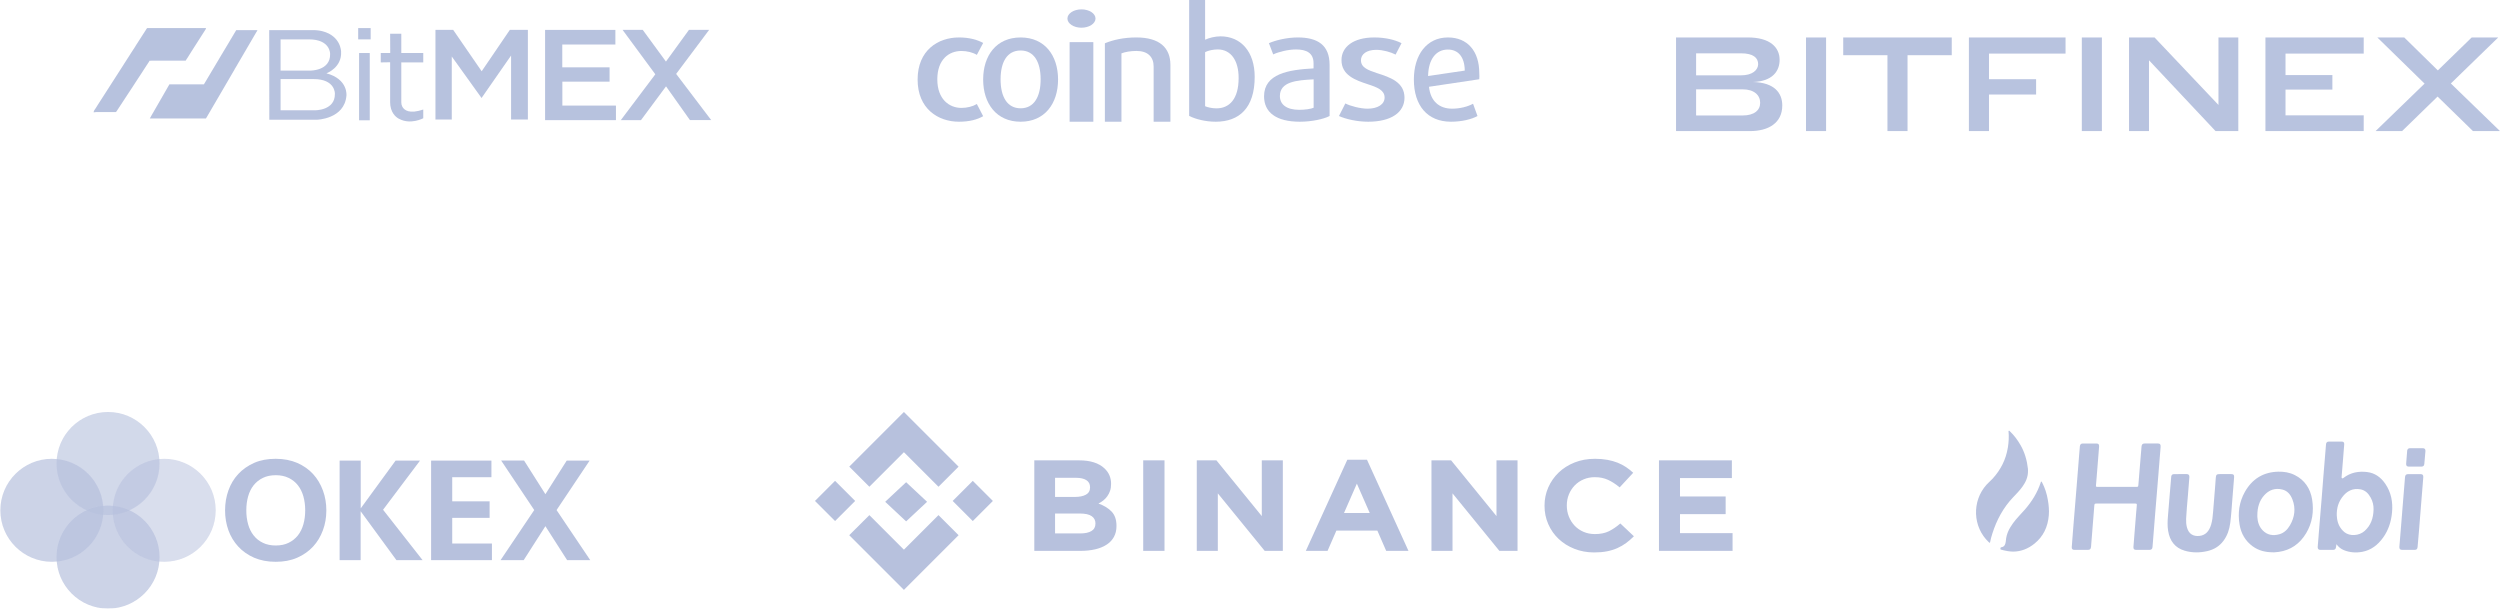 <?xml version="1.0" encoding="UTF-8"?>
<svg width="267px" height="65px" viewBox="0 0 267 65" version="1.1" xmlns="http://www.w3.org/2000/svg" xmlns:xlink="http://www.w3.org/1999/xlink">
    <!-- Generator: Sketch 64 (93537) - https://sketch.com -->
    <title>Group 30</title>
    <desc>Created with Sketch.</desc>
    <g id="Mobile" stroke="none" stroke-width="1" fill="none" fill-rule="evenodd">
        <g id="Mobile-Homepage" transform="translate(-18, -593)">
            <g id="Group-30" transform="translate(18, 593)">
                <g id="Group-28">
                    <g id="Group-16" opacity="0.703" transform="translate(9.885, 0)" fill-rule="nonzero">
                        <g id="bitmex" transform="translate(0, 3)" fill="#99A8D0">
                            <path d="M5.833,0 L12.115,0 C12.112,0.072 12.083,0.141 12.033,0.199 C11.82,0.514 11.629,0.843 11.42,1.158 C11.124,1.611 10.848,2.072 10.547,2.524 C10.357,2.848 10.142,3.163 9.939,3.482 C8.718,3.482 7.497,3.482 6.276,3.482 C6.213,3.482 6.149,3.485 6.086,3.488 C6.032,3.609 5.944,3.716 5.873,3.83 C5.78,3.96 5.704,4.1 5.612,4.23 C5.515,4.406 5.381,4.563 5.283,4.738 C5.081,5.035 4.892,5.336 4.694,5.636 C4.488,5.943 4.286,6.254 4.089,6.569 C4.006,6.681 3.929,6.796 3.859,6.914 C3.446,7.536 3.046,8.163 2.632,8.785 C2.597,8.852 2.551,8.914 2.495,8.969 C1.788,8.965 1.08,8.969 0.373,8.969 C0.286,8.97 0.2,8.981 0.115,9 C0.115,8.831 0.246,8.695 0.334,8.553 C0.441,8.362 0.583,8.185 0.69,7.994 C1.537,6.682 2.376,5.366 3.221,4.053 C3.412,3.768 3.576,3.477 3.769,3.197 C4.009,2.829 4.233,2.453 4.484,2.089 C4.563,1.937 4.671,1.798 4.758,1.649 C5.07,1.17 5.376,0.687 5.686,0.207 C5.723,0.133 5.772,0.063 5.833,0 Z" id="Path"></path>
                            <g id="Group" transform="translate(6.115, 0)">
                                <path d="M8.033,2.225 C8.434,1.558 8.822,0.883 9.229,0.218 L11.407,0.218 C11.438,0.22 11.47,0.225 11.501,0.233 C11.428,0.337 11.367,0.448 11.304,0.556 C10.778,1.453 10.255,2.35 9.733,3.248 C9.513,3.614 9.309,3.987 9.087,4.351 L9.065,4.358 L9.061,4.404 C8.037,6.151 7.016,7.9 5.999,9.65 C4.001,9.652 2.001,9.652 0.002,9.65 C0.116,9.424 0.251,9.208 0.377,8.988 C0.946,7.992 1.531,7.005 2.092,6.009 C3.32,6.007 4.548,6.007 5.777,6.009 C6.535,4.751 7.278,3.484 8.031,2.225 L8.033,2.225 Z" id="Path"></path>
                                <polygon id="Path" points="30.506 0.193 30.506 9.766 32.249 9.766 32.249 3.034 35.429 7.467 38.584 2.929 38.584 9.766 40.378 9.766 40.378 0.193 38.448 0.193 35.442 4.612 32.402 0.193"></polygon>
                                <polygon id="Path" points="22.351 2.662 23.49 2.662 23.49 9.846 22.351 9.846"></polygon>
                                <polygon id="Path" points="22.253 0 23.588 0 23.588 1.205 22.253 1.205"></polygon>
                                <path d="M25.667,0.603 L26.858,0.603 L26.858,2.662 L29.205,2.662 L29.205,3.665 L26.858,3.665 L26.858,7.933 C26.856,8.097 26.896,8.26 26.974,8.406 C27.176,8.77 27.723,9.202 29.205,8.698 L29.205,9.628 C29.205,9.628 27.853,10.356 26.628,9.693 C26.628,9.693 26.02,9.447 25.764,8.618 C25.698,8.396 25.665,8.166 25.667,7.935 L25.667,3.649 L24.664,3.665 L24.664,2.662 L25.676,2.662 L25.667,0.603 Z" id="Path"></path>
                                <polygon id="Path" points="42.215 0.193 42.215 9.83 49.783 9.83 49.783 8.277 44.06 8.277 44.06 5.72 49.103 5.72 49.103 4.191 44.052 4.191 44.052 1.756 49.723 1.756 49.723 0.193"></polygon>
                                <polygon id="Path" points="50.493 0.193 52.648 0.193 55.123 3.576 57.578 0.193 59.734 0.193 56.213 4.893 59.953 9.822 57.683 9.822 55.132 6.222 52.457 9.83 50.302 9.83 53.988 4.935"></polygon>
                                <path d="M18.864,4.83 C18.864,4.83 20.531,4.232 20.429,2.508 C20.429,2.508 20.415,0.851 18.454,0.339 C18.128,0.256 17.792,0.215 17.454,0.217 L12.751,0.217 L12.763,9.79 L17.827,9.79 C17.827,9.79 20.79,9.729 20.999,7.217 C20.999,7.217 21.211,5.461 18.864,4.83 L18.864,4.83 Z M13.966,1.205 L16.968,1.205 C19.323,1.198 19.256,2.775 19.256,2.775 C19.291,4.575 17.13,4.539 17.13,4.539 L13.966,4.539 L13.966,1.205 Z M17.64,8.778 L13.966,8.778 L13.966,5.445 L17.479,5.445 C19.834,5.437 19.766,7.015 19.766,7.015 C19.801,8.815 17.64,8.778 17.64,8.778 Z" id="Shape"></path>
                            </g>
                        </g>
                        <g id="Bitfinex_logo" transform="translate(168.692, 4)" fill="#9AA9D2">
                            <path d="M7.533,8.333 L2.568,8.333 L2.568,5.541 L7.533,5.541 C8.774,5.541 9.409,6.168 9.409,6.98 C9.409,7.764 8.788,8.333 7.533,8.333 Z M7.371,4.046 L2.568,4.046 L2.568,1.695 L7.371,1.695 C8.68,1.695 9.193,2.179 9.193,2.849 C9.193,3.462 8.599,4.046 7.371,4.046 Z M8.639,4.758 C10.731,4.687 11.486,3.59 11.486,2.393 C11.486,1.083 10.501,0 8.1,0 L0.423,0 L0.423,10 L8.329,10 C10.299,10 11.77,9.131 11.77,7.265 C11.77,5.94 10.947,4.815 8.639,4.758 Z M14.303,2.66453526e-15 L14.303,10 L16.448,10 L16.448,2.66453526e-15 L14.303,2.66453526e-15 Z M25.148,1.895 L29.87,1.895 L29.87,2.66453526e-15 L18.28,2.66453526e-15 L18.28,1.895 L23.003,1.895 L23.003,10 L25.148,10 L25.148,1.895 Z M31.702,2.66453526e-15 L31.702,10 L33.847,10 L33.847,6.097 L38.879,6.097 L38.879,4.459 L33.847,4.459 L33.847,1.724 L42.023,1.724 L42.023,2.66453526e-15 L31.702,2.66453526e-15 Z M43.761,2.66453526e-15 L43.761,10 L45.906,10 L45.906,2.66453526e-15 L43.761,2.66453526e-15 Z M50.935,2.436 L58.045,10 L60.474,10 L60.474,2.66453526e-15 L58.356,2.66453526e-15 L58.356,7.208 L51.529,2.66453526e-15 L48.804,2.66453526e-15 L48.804,10 L50.935,10 L50.935,2.436 Z M63.372,2.66453526e-15 L63.372,10 L73.868,10 L73.868,8.319 L65.517,8.319 L65.517,5.57 L70.522,5.57 L70.522,4.017 L65.517,4.017 L65.517,1.724 L73.868,1.724 L73.868,2.66453526e-15 L63.372,2.66453526e-15 Z M88.234,2.66453526e-15 L85.401,2.66453526e-15 L81.785,3.519 L78.196,2.66453526e-15 L75.323,2.66453526e-15 L80.369,4.929 L75.134,10 L77.967,10 L81.758,6.311 L85.536,10 L88.423,10 L83.175,4.915 L88.234,2.66453526e-15 Z" id="BITFINEX-Copy-3"></path>
                        </g>
                        <g id="coinbase" transform="translate(87.154, 0)" fill="#9AA9D2">
                            <path d="M5.384,13 C3.149,13 0.962,11.617 0.962,8.495 C0.962,5.363 3.149,4 5.384,4 C6.483,4 7.347,4.244 7.962,4.59 L7.288,5.861 C6.874,5.607 6.259,5.444 5.644,5.444 C4.296,5.444 3.066,6.359 3.066,8.475 C3.066,10.59 4.331,11.525 5.644,11.525 C6.259,11.525 6.874,11.363 7.288,11.108 L7.962,12.41 C7.323,12.776 6.483,13 5.384,13" id="Fill-1"></path>
                            <path d="M11.962,13 C9.384,13 7.962,11.058 7.962,8.495 C7.962,5.932 9.373,4 11.962,4 C14.539,4 15.962,5.922 15.962,8.495 C15.962,11.058 14.539,13 11.962,13 Z M11.962,5.393 C10.528,5.393 9.823,6.614 9.823,8.475 C9.823,10.336 10.528,11.566 11.962,11.566 C13.395,11.566 14.101,10.336 14.101,8.475 C14.101,6.614 13.395,5.393 11.962,5.393 Z" id="Fill-2"></path>
                            <path d="M18.462,2.96 C17.631,2.96 16.962,2.52 16.962,1.98 C16.962,1.44 17.631,1 18.462,1 C19.292,1 19.962,1.44 19.962,1.98 C19.962,2.52 19.277,2.96 18.462,2.96 Z M17.195,4.5 L19.729,4.5 L19.729,13 L17.195,13 L17.195,4.5 Z" id="Fill-3"></path>
                            <path d="M26.17,12.99 L26.17,7.111 C26.17,6.084 25.553,5.441 24.338,5.441 C23.689,5.441 23.092,5.555 22.732,5.7 L22.732,13 L20.962,13 L20.962,4.622 C21.837,4.259 22.959,4 24.328,4 C26.778,4 27.962,5.078 27.962,6.945 L27.962,13 L26.17,13" id="Fill-4"></path>
                            <path d="M32.797,13 C31.707,13 30.626,12.721 29.962,12.379 L29.962,0 L31.667,0 L31.667,4.244 C32.073,4.047 32.728,3.881 33.313,3.881 C35.484,3.881 36.962,5.517 36.962,8.208 C36.962,11.53 35.316,13 32.797,13 Z M33.015,5.279 C32.549,5.279 31.994,5.393 31.667,5.568 L31.667,11.344 C31.915,11.458 32.401,11.572 32.886,11.572 C34.245,11.572 35.246,10.588 35.246,8.342 C35.256,6.417 34.384,5.279 33.015,5.279 Z" id="Fill-5"></path>
                            <path d="M41.783,13 C39.249,13 37.962,11.993 37.962,10.285 C37.962,7.875 40.579,7.447 43.248,7.305 L43.248,6.756 C43.248,5.668 42.51,5.281 41.378,5.281 C40.548,5.281 39.53,5.536 38.938,5.81 L38.481,4.61 C39.187,4.305 40.381,4 41.565,4 C43.674,4 44.962,4.803 44.962,6.939 L44.962,12.39 C44.328,12.725 43.03,13 41.783,13 L41.783,13 Z M43.258,8.475 C41.451,8.566 39.654,8.719 39.654,10.254 C39.654,11.169 40.371,11.729 41.732,11.729 C42.303,11.729 42.978,11.637 43.258,11.505 L43.258,8.475 Z" id="Fill-6"></path>
                            <path d="M49.074,13 C47.911,13 46.69,12.725 45.962,12.39 L46.643,11.047 C47.16,11.322 48.252,11.607 49.015,11.607 C50.108,11.607 50.836,11.139 50.836,10.417 C50.836,9.634 50.072,9.329 49.062,9.003 C47.723,8.566 46.232,8.037 46.232,6.42 C46.232,4.997 47.512,4 49.732,4 C50.941,4 51.94,4.254 52.644,4.61 L52.01,5.831 C51.564,5.586 50.671,5.322 49.955,5.322 C48.898,5.322 48.311,5.8 48.311,6.431 C48.311,7.214 49.05,7.488 50.037,7.814 C51.423,8.261 52.962,8.759 52.962,10.447 C52.95,11.983 51.576,13 49.074,13" id="Fill-7"></path>
                            <path d="M60.947,8.464 L55.577,9.268 C55.739,10.824 56.689,11.607 58.048,11.607 C58.856,11.607 59.731,11.393 60.282,11.078 L60.757,12.39 C60.13,12.746 59.046,13 57.934,13 C55.387,13 53.962,11.251 53.962,8.495 C53.962,5.851 55.34,4 57.602,4 C59.702,4 60.947,5.475 60.947,7.803 C60.966,8.017 60.966,8.241 60.947,8.464 Z M57.592,5.292 C56.338,5.292 55.511,6.319 55.482,8.119 L59.398,7.539 C59.379,6.034 58.666,5.292 57.592,5.292 L57.592,5.292 Z" id="Fill-8"></path>
                        </g>
                    </g>
                    <g id="Group-21" transform="translate(0, 44)">
                        <g id="Group-38" opacity="0.566" transform="translate(211, 2)">
                            <g id="Group-4" transform="translate(0.038, 0)"></g>
                        </g>
                        <g id="download" opacity="0.703" transform="translate(86.077, 0)" fill="#98A6CF" fill-rule="nonzero">
                            <path d="M6.772,7.984 L10.461,4.294 L14.153,7.986 L16.3,5.839 L10.461,0 L4.625,5.837 L6.772,7.984 Z M3.108,7.353 L5.255,9.5 L3.108,11.647 L0.962,9.5 L3.108,7.353 Z M6.772,11.016 L10.461,14.706 L14.153,11.014 L16.301,13.16 L16.3,13.161 L10.461,19 L4.625,13.163 L4.622,13.16 L6.772,11.016 Z M19.962,9.501 L17.815,11.648 L15.668,9.501 L17.815,7.354 L19.962,9.501 Z" id="Shape"></path>
                            <path d="M12.934,9.591 L12.935,9.591 L10.699,7.5 L9.046,9.045 L9.046,9.045 L8.856,9.223 L8.465,9.589 L8.462,9.592 L8.465,9.595 L10.699,11.683 L12.935,9.593 L12.936,9.592 L12.934,9.591 Z M24.387,5.166 L29.18,5.166 C30.369,5.166 31.269,5.451 31.879,6.022 C32.351,6.464 32.586,7.012 32.586,7.666 L32.586,7.693 C32.586,7.97 32.55,8.214 32.476,8.425 C32.408,8.628 32.309,8.821 32.183,8.998 C32.064,9.166 31.92,9.317 31.757,9.447 C31.597,9.575 31.422,9.687 31.236,9.779 C31.834,9.991 32.305,10.278 32.648,10.642 C32.991,11.006 33.163,11.51 33.163,12.155 L33.163,12.182 C33.163,12.624 33.072,13.011 32.89,13.343 C32.708,13.674 32.447,13.95 32.108,14.171 C31.769,14.392 31.361,14.558 30.884,14.669 C30.407,14.779 29.878,14.834 29.298,14.834 L24.387,14.834 L24.387,5.166 Z M28.701,9.074 C29.203,9.074 29.602,8.994 29.897,8.833 C30.193,8.672 30.341,8.411 30.341,8.052 L30.341,8.025 C30.341,7.703 30.212,7.456 29.956,7.286 C29.7,7.116 29.331,7.03 28.848,7.03 L26.603,7.03 L26.603,9.074 L28.701,9.074 L28.701,9.074 Z M29.306,12.97 C29.809,12.97 30.202,12.885 30.488,12.714 C30.774,12.544 30.917,12.279 30.917,11.92 L30.917,11.892 C30.917,11.57 30.784,11.315 30.518,11.126 C30.252,10.937 29.824,10.843 29.232,10.843 L26.603,10.843 L26.603,12.97 L29.306,12.97 L29.306,12.97 Z M36.017,5.166 L38.293,5.166 L38.293,14.834 L36.017,14.834 L36.017,5.166 Z M41.739,5.166 L43.837,5.166 L48.683,11.119 L48.683,5.166 L50.929,5.166 L50.929,14.834 L48.994,14.834 L43.985,8.688 L43.985,14.834 L41.739,14.834 L41.739,5.166 Z M57.818,5.097 L59.916,5.097 L64.348,14.834 L61.969,14.834 L61.024,12.666 L56.65,12.666 L55.705,14.834 L53.385,14.834 L57.818,5.097 L57.818,5.097 Z M60.211,10.787 L58.837,7.652 L57.463,10.787 L60.211,10.787 Z M66.804,5.166 L68.903,5.166 L73.749,11.119 L73.749,5.166 L75.994,5.166 L75.994,14.834 L74.059,14.834 L69.05,8.688 L69.05,14.834 L66.804,14.834 L66.804,5.166 L66.804,5.166 Z M84.183,15 C83.424,15 82.72,14.871 82.07,14.613 C81.42,14.356 80.859,14.003 80.386,13.557 C79.913,13.11 79.543,12.583 79.278,11.975 C79.012,11.367 78.879,10.718 78.879,10.028 L78.879,10 C78.879,9.309 79.012,8.663 79.278,8.059 C79.544,7.456 79.913,6.927 80.386,6.471 C80.858,6.015 81.425,5.656 82.085,5.394 C82.744,5.131 83.474,5 84.272,5 C84.754,5 85.195,5.037 85.594,5.11 C85.993,5.184 86.354,5.285 86.68,5.414 C86.998,5.54 87.3,5.697 87.581,5.884 C87.855,6.067 88.111,6.27 88.349,6.492 L86.902,8.052 C86.497,7.712 86.086,7.445 85.668,7.251 C85.249,7.058 84.779,6.961 84.257,6.961 C83.823,6.961 83.422,7.04 83.053,7.196 C82.69,7.348 82.365,7.569 82.099,7.845 C81.834,8.121 81.627,8.442 81.479,8.805 C81.331,9.169 81.258,9.558 81.258,9.972 L81.258,10 C81.258,10.414 81.331,10.806 81.479,11.174 C81.627,11.542 81.831,11.864 82.092,12.141 C82.353,12.417 82.668,12.636 83.038,12.797 C83.407,12.958 83.814,13.039 84.257,13.039 C84.848,13.039 85.347,12.937 85.756,12.735 C86.165,12.532 86.571,12.256 86.975,11.906 L88.423,13.273 C88.167,13.532 87.89,13.772 87.596,13.992 C87.306,14.206 86.991,14.389 86.657,14.537 C86.318,14.689 85.946,14.804 85.542,14.882 C85.138,14.961 84.685,15 84.183,15 L84.183,15 Z M91.101,5.166 L98.887,5.166 L98.887,7.058 L93.347,7.058 L93.347,9.019 L98.223,9.019 L98.223,10.912 L93.347,10.912 L93.347,12.942 L98.962,12.942 L98.962,14.834 L91.101,14.834 L91.101,5.166 Z" id="Shape"></path>
                        </g>
                        <g id="okex-3" opacity="0.703" transform="translate(0, 0)" fill="#98A6CF" fill-rule="nonzero">
                            <path d="M34.853,10.505 C34.853,11.259 34.734,11.973 34.487,12.631 C34.24,13.301 33.898,13.874 33.435,14.374 C32.974,14.873 32.415,15.266 31.739,15.564 C31.062,15.862 30.3,16 29.44,16 C28.581,16 27.819,15.852 27.142,15.564 C26.465,15.266 25.907,14.873 25.446,14.374 C24.986,13.874 24.63,13.288 24.394,12.631 C24.157,11.96 24.038,11.259 24.038,10.505 C24.038,9.761 24.157,9.047 24.394,8.38 C24.63,7.712 24.983,7.126 25.446,6.626 C25.907,6.127 26.478,5.734 27.142,5.436 C27.819,5.138 28.581,5 29.44,5 C30.3,5 31.062,5.148 31.739,5.436 C32.415,5.734 32.974,6.127 33.435,6.626 C33.895,7.126 34.24,7.712 34.487,8.38 C34.734,9.047 34.853,9.761 34.853,10.505 Z M29.451,14.259 C29.976,14.259 30.439,14.162 30.825,13.971 C31.221,13.78 31.546,13.515 31.813,13.184 C32.081,12.842 32.274,12.45 32.403,11.994 C32.531,11.537 32.596,11.035 32.596,10.505 C32.596,9.975 32.531,9.473 32.403,9.017 C32.274,8.56 32.081,8.165 31.813,7.826 C31.546,7.485 31.224,7.23 30.825,7.039 C30.429,6.848 29.976,6.751 29.451,6.751 C28.926,6.751 28.462,6.848 28.076,7.039 C27.68,7.23 27.356,7.495 27.088,7.826 C26.82,8.168 26.627,8.56 26.499,9.017 C26.37,9.473 26.306,9.975 26.306,10.505 C26.306,11.035 26.37,11.537 26.499,11.994 C26.627,12.45 26.82,12.845 27.088,13.184 C27.356,13.525 27.678,13.78 28.076,13.971 C28.462,14.162 28.926,14.259 29.451,14.259 Z M36.271,15.822 L36.271,5.189 L38.525,5.189 L38.525,10.294 L42.252,5.189 L44.861,5.189 L40.911,10.441 L45.132,15.822 L42.339,15.822 L38.517,10.599 L38.517,15.822 L36.271,15.822 Z M46.03,5.189 L52.484,5.189 L52.484,6.965 L48.297,6.965 L48.297,9.539 L52.291,9.539 L52.291,11.305 L48.297,11.305 L48.297,14.048 L52.538,14.048 L52.538,15.822 L46.043,15.822 L46.043,5.189 L46.03,5.189 Z M60.527,5.189 L62.974,5.189 L59.441,10.475 L63.038,15.822 L60.568,15.822 L58.249,12.195 L55.93,15.822 L53.46,15.822 L57.057,10.472 L53.524,5.186 L55.971,5.186 L58.249,8.78 L60.527,5.189 Z" id="Shape"></path>
                            <circle id="Oval" opacity="0.614" cx="11.538" cy="5.5" r="5.5"></circle>
                            <circle id="Oval" opacity="0.716" cx="11.538" cy="15.5" r="5.5"></circle>
                            <circle id="Oval" opacity="0.533" cx="17.538" cy="10.5" r="5.5"></circle>
                            <circle id="Oval" opacity="0.705" cx="5.538" cy="10.5" r="5.5"></circle>
                        </g>
                    </g>
                </g>
                <path d="M250.132,47.165 C250.295,47.168 250.375,47.27 250.362,47.461 C250.326,47.968 250.285,48.472 250.243,48.979 C250.192,49.633 250.137,50.284 250.083,50.938 C250.078,50.991 250.075,51.043 250.127,51.074 C250.184,51.107 250.235,51.079 250.282,51.043 C251.042,50.453 251.902,50.306 252.809,50.414 C253.628,50.511 254.267,50.963 254.75,51.669 C255.375,52.586 255.574,53.622 255.468,54.736 C255.375,55.725 255.081,56.634 254.509,57.426 C253.941,58.213 253.225,58.758 252.298,58.933 C251.631,59.058 250.969,59.013 250.328,58.758 C250.173,58.698 250.034,58.606 249.9,58.509 C249.765,58.401 249.649,58.276 249.533,58.121 C249.514,58.246 249.499,58.346 249.486,58.445 C249.46,58.628 249.365,58.725 249.191,58.725 C248.726,58.728 248.261,58.728 247.796,58.725 C247.61,58.725 247.517,58.603 247.532,58.404 C247.6,57.587 247.664,56.767 247.729,55.949 L247.954,53.221 C248.018,52.42 248.078,51.622 248.142,50.822 C248.225,49.816 248.308,48.81 248.39,47.802 C248.401,47.677 248.408,47.553 248.421,47.431 C248.44,47.267 248.533,47.165 248.685,47.165 C249.168,47.162 249.649,47.159 250.132,47.165 Z M233.537,50.633 C233.744,50.633 233.839,50.736 233.824,50.96 C233.772,51.655 233.713,52.348 233.659,53.043 C233.597,53.825 233.511,54.603 233.478,55.387 C233.465,55.706 233.485,56.024 233.568,56.332 C233.759,57.035 234.24,57.296 234.878,57.238 C235.579,57.174 235.948,56.695 236.15,56.024 C236.276,55.6 236.32,55.16 236.354,54.717 C236.418,53.888 236.488,53.063 236.555,52.234 C236.586,51.835 236.617,51.434 236.646,51.035 C236.669,50.711 236.747,50.633 237.049,50.633 L238.289,50.633 L238.289,50.633 C238.542,50.633 238.625,50.722 238.602,50.996 C238.545,51.744 238.483,52.495 238.421,53.243 C238.349,54.11 238.302,54.983 238.191,55.847 C238.101,56.542 237.886,57.19 237.475,57.747 C237.031,58.348 236.439,58.695 235.749,58.855 C234.938,59.044 234.126,59.049 233.323,58.814 C232.305,58.515 231.733,57.786 231.555,56.686 C231.47,56.168 231.493,55.647 231.537,55.127 C231.597,54.409 231.653,53.692 231.713,52.977 C231.77,52.287 231.826,51.6 231.886,50.91 C231.901,50.741 232.01,50.636 232.17,50.636 L232.517,50.634 L232.517,50.634 L233.537,50.633 L233.537,50.633 Z M245.085,50.738 C246.124,51.262 246.744,52.151 246.936,53.351 C247.137,54.625 246.954,55.85 246.295,56.949 C245.61,58.094 244.628,58.761 243.364,58.944 C243.215,58.966 243.065,58.975 242.915,58.986 C242.855,58.991 242.796,58.986 242.736,58.986 C241.969,58.98 241.24,58.822 240.594,58.351 C239.816,57.786 239.344,56.997 239.183,56.01 C238.984,54.794 239.145,53.62 239.742,52.553 C240.545,51.118 241.757,50.412 243.315,50.376 C243.93,50.362 244.527,50.456 245.085,50.738 Z M218.009,51.437 C218.069,51.431 218.082,51.495 218.102,51.536 C218.4,52.11 218.596,52.722 218.707,53.367 C218.803,53.919 218.86,54.473 218.813,55.032 C218.712,56.279 218.221,57.304 217.281,58.06 C216.609,58.603 215.854,58.905 215.002,58.914 C214.573,58.905 214.151,58.822 213.733,58.706 C213.673,58.689 213.624,58.673 213.642,58.589 C213.655,58.523 213.65,58.456 213.746,58.445 C213.971,58.42 214.115,58.282 214.172,58.049 C214.198,57.947 214.221,57.841 214.229,57.736 C214.278,57.019 214.593,56.429 214.991,55.877 C215.384,55.337 215.862,54.88 216.294,54.379 C217.009,53.545 217.591,52.622 217.942,51.545 C217.955,51.503 217.955,51.442 218.009,51.437 Z M230.46,47.364 C230.689,47.364 230.772,47.469 230.754,47.722 C230.664,48.838 230.576,49.957 230.485,51.074 C230.387,52.279 230.284,53.481 230.186,54.686 C230.111,55.586 230.043,56.49 229.971,57.39 C229.943,57.733 229.917,58.08 229.888,58.423 C229.87,58.628 229.767,58.725 229.573,58.725 L228.126,58.725 L228.126,58.725 C227.922,58.725 227.834,58.631 227.852,58.407 C227.896,57.803 227.945,57.202 227.994,56.6 L228.142,54.766 L228.142,54.766 C228.162,54.503 228.186,54.243 228.209,53.98 C228.224,53.813 228.201,53.783 228.046,53.78 L223.896,53.78 L223.896,53.78 C223.723,53.78 223.689,53.808 223.674,53.991 C223.617,54.672 223.565,55.351 223.511,56.032 C223.449,56.822 223.387,57.614 223.322,58.404 C223.307,58.628 223.203,58.725 222.997,58.725 L221.55,58.725 L221.55,58.725 C221.335,58.725 221.247,58.634 221.265,58.404 C221.317,57.7 221.374,56.997 221.428,56.293 C221.485,55.581 221.544,54.869 221.604,54.157 C221.687,53.14 221.769,52.126 221.852,51.11 C221.924,50.204 221.997,49.298 222.069,48.392 C222.09,48.148 222.105,47.904 222.131,47.661 C222.154,47.458 222.255,47.367 222.441,47.367 C222.932,47.364 223.423,47.364 223.914,47.367 C224.108,47.367 224.201,47.472 224.185,47.68 C224.121,48.511 224.054,49.345 223.986,50.176 C223.942,50.722 223.893,51.27 223.852,51.816 C223.839,51.98 223.86,51.999 224.017,51.999 L228.178,51.999 L228.178,51.999 C228.335,51.999 228.361,51.974 228.377,51.799 L228.607,48.988 L228.607,48.988 C228.643,48.555 228.676,48.123 228.715,47.691 C228.736,47.456 228.834,47.367 229.051,47.364 L230.46,47.364 L230.46,47.364 Z M258.517,50.636 C258.734,50.636 258.825,50.736 258.807,50.971 C258.747,51.752 258.68,52.534 258.618,53.315 C258.525,54.459 258.435,55.603 258.342,56.747 C258.295,57.307 258.249,57.869 258.197,58.429 C258.179,58.634 258.083,58.725 257.895,58.725 L256.538,58.725 L256.538,58.725 C256.326,58.725 256.236,58.623 256.254,58.384 C256.298,57.805 256.349,57.226 256.396,56.647 C256.479,55.617 256.561,54.589 256.644,53.559 C256.714,52.689 256.783,51.822 256.856,50.955 C256.874,50.736 256.982,50.636 257.187,50.636 L258.517,50.636 L258.517,50.636 Z M214.629,46.036 L214.653,46.059 C215.105,46.486 215.477,46.987 215.792,47.536 C216.239,48.312 216.48,49.159 216.583,50.06 C216.591,50.146 216.588,50.234 216.591,50.292 C216.596,50.96 216.345,51.489 215.994,51.98 C215.692,52.403 215.33,52.766 214.976,53.138 C213.95,54.223 213.25,55.52 212.787,56.974 C212.694,57.262 212.614,57.553 212.554,57.853 C212.526,57.994 212.503,58.002 212.402,57.905 C210.681,56.287 210.575,53.531 212.164,51.763 C212.368,51.536 212.604,51.348 212.808,51.124 C213.673,50.182 214.242,49.071 214.446,47.758 C214.529,47.217 214.562,46.677 214.516,46.131 C214.511,46.087 214.49,46.032 214.542,46.007 C214.578,45.988 214.605,46.011 214.629,46.036 Z M241.806,52.91 C241.287,53.495 241.09,54.21 241.085,54.999 C241.085,55.071 241.083,55.146 241.085,55.218 C241.116,55.764 241.279,56.251 241.649,56.636 C242.158,57.166 242.775,57.238 243.429,57.06 C243.933,56.922 244.3,56.562 244.569,56.102 C245.075,55.229 245.202,54.304 244.832,53.34 C244.631,52.819 244.295,52.414 243.76,52.284 C243.005,52.096 242.344,52.304 241.806,52.91 Z M250.114,53.146 C249.654,53.789 249.499,54.531 249.592,55.329 C249.664,55.947 249.928,56.456 250.393,56.839 C250.951,57.293 251.944,57.232 252.53,56.717 C253.207,56.121 253.476,55.326 253.497,54.412 C253.507,53.963 253.406,53.542 253.194,53.154 C252.949,52.703 252.61,52.359 252.114,52.265 C251.277,52.104 250.615,52.445 250.114,53.146 Z M258.786,47.868 C258.959,47.871 259.052,47.996 259.037,48.179 C258.998,48.633 258.959,49.087 258.918,49.542 C258.9,49.736 258.804,49.83 258.621,49.833 C258.391,49.835 258.158,49.833 257.926,49.833 L257.254,49.833 L257.254,49.833 C257.057,49.833 256.964,49.736 256.977,49.528 C257.008,49.062 257.047,48.6 257.086,48.137 C257.099,47.979 257.21,47.871 257.367,47.868 C257.84,47.863 258.313,47.863 258.786,47.868 Z" id="Combined-Shape" fill="#98A6CF" fill-rule="nonzero" opacity="0.703"></path>
            </g>
        </g>
    </g>
</svg>